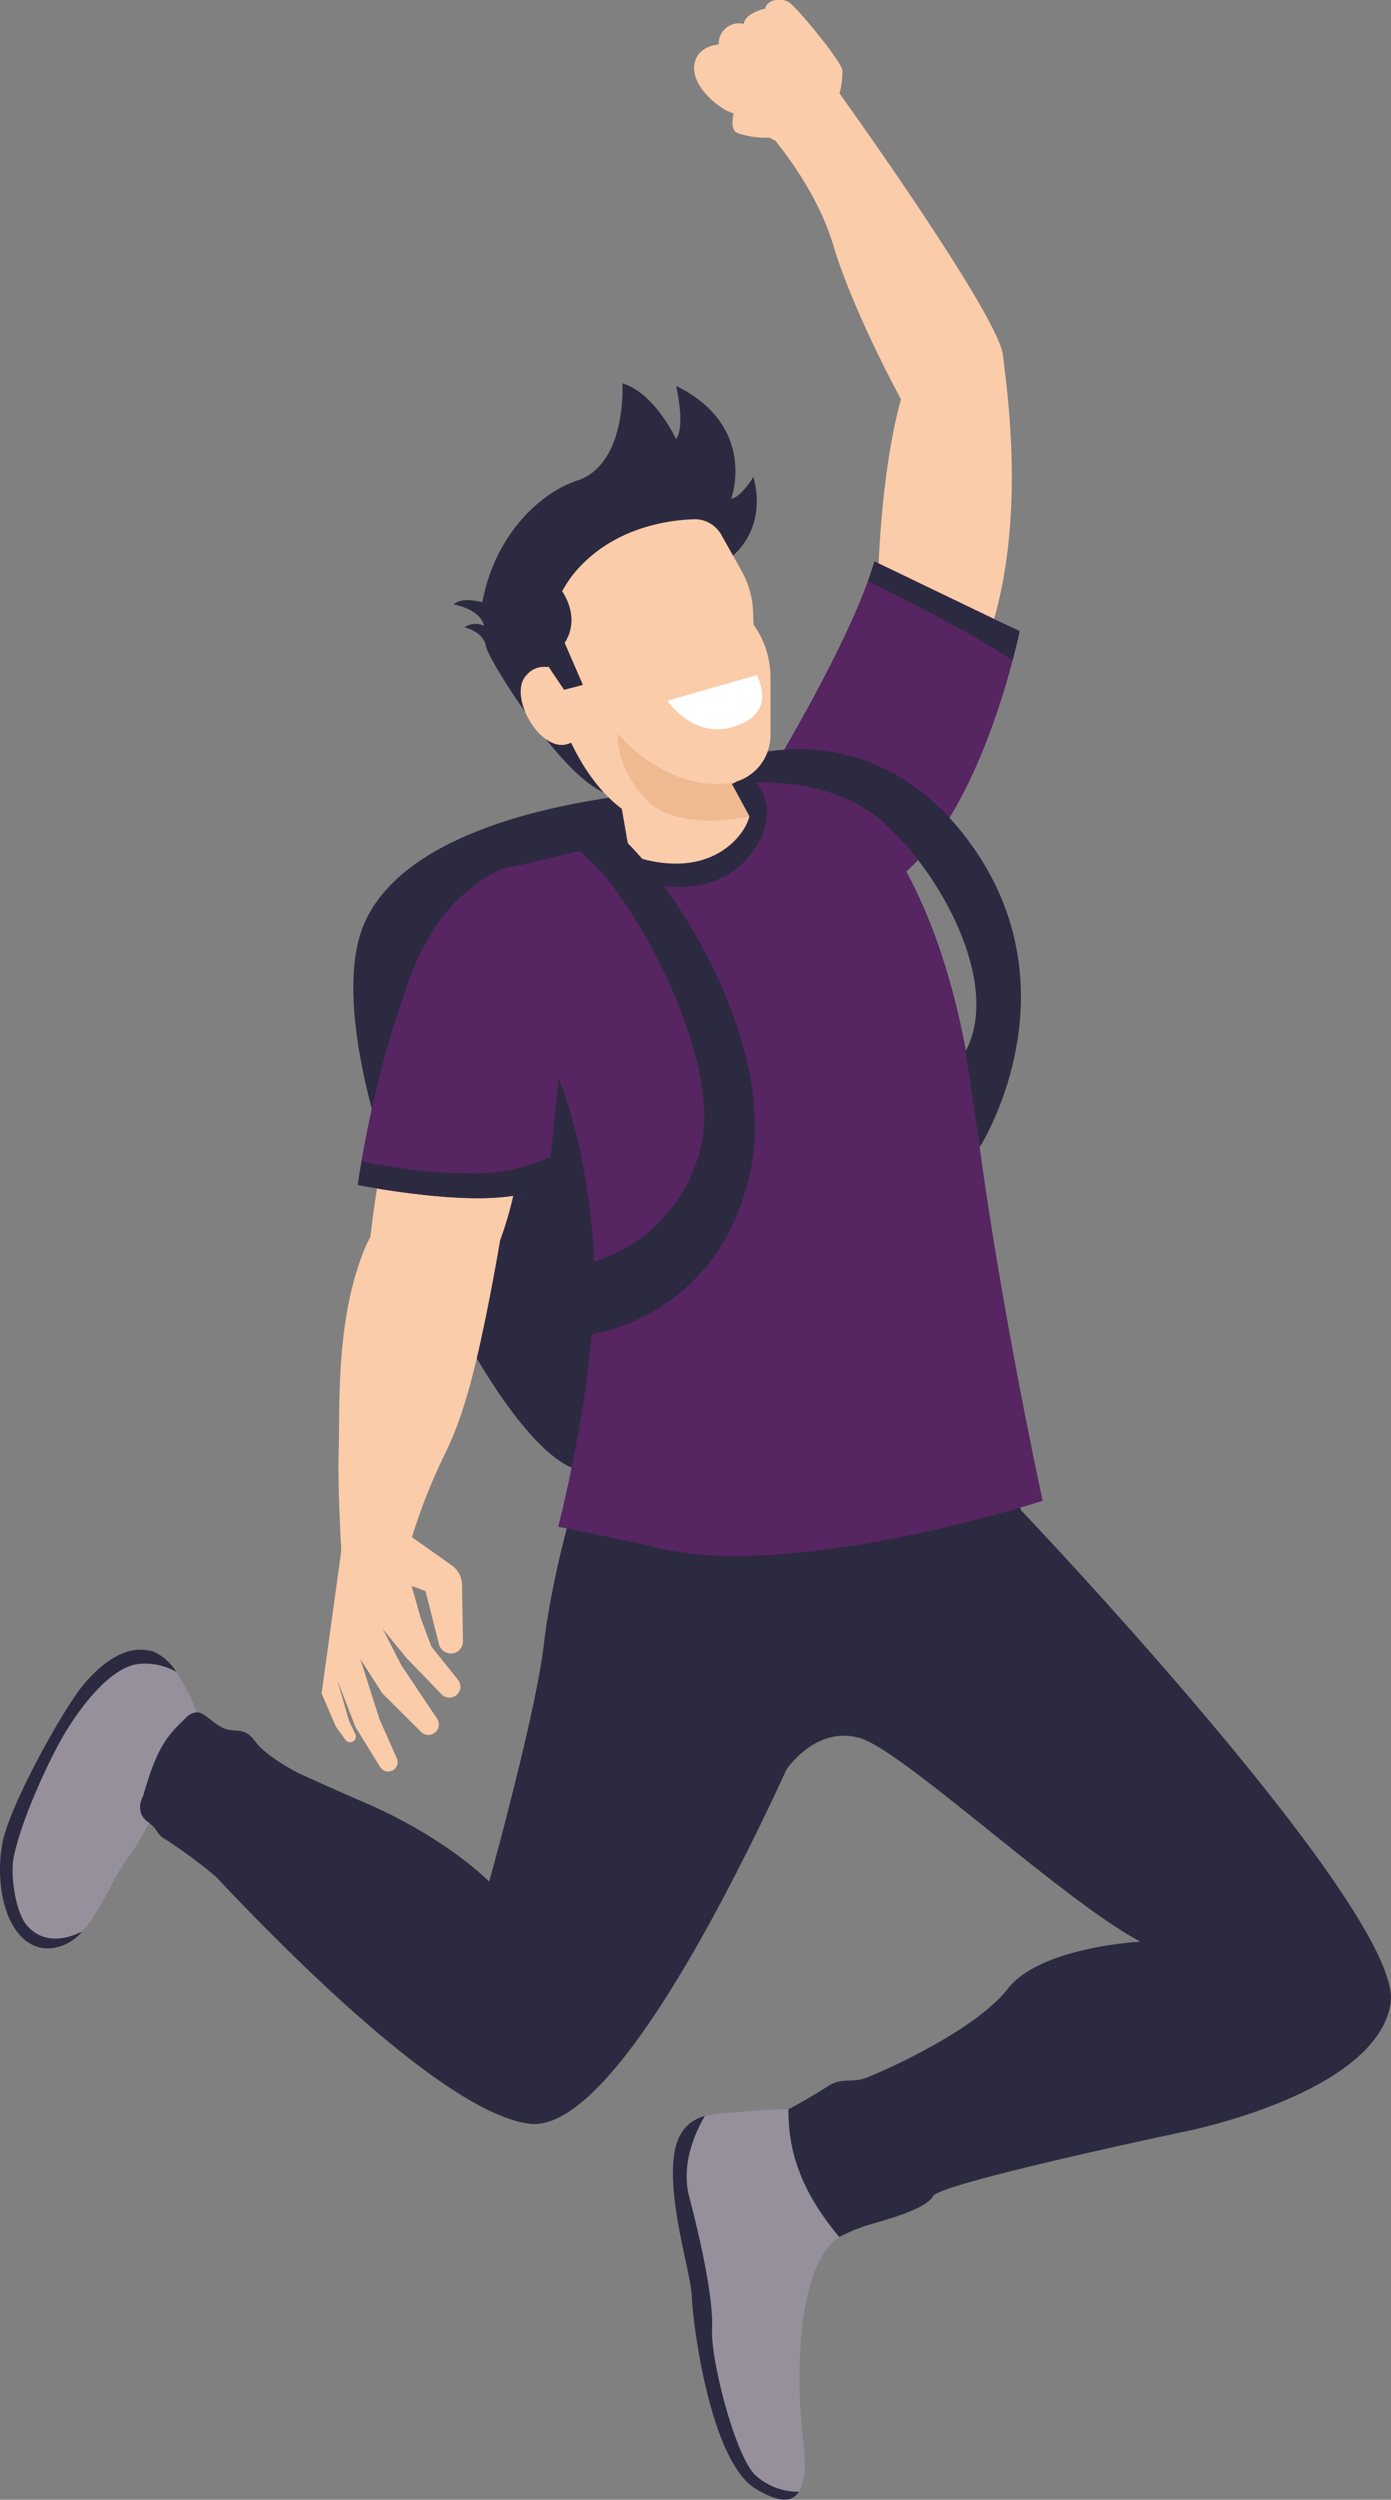 <svg xmlns="http://www.w3.org/2000/svg" viewBox="0 0 194.55 349.46"><rect x="0" y="0" width="194.55" height="349.46" fill="#808080" stroke="none"/><defs><style>.cls-1{fill:#96909d;}.cls-2{fill:#2c2a40;}.cls-3{fill:#fbccaa;}.cls-4{fill:#562562;}.cls-5{fill:#fff;}.cls-6{fill:#efb991;}</style></defs><g id="OBJECTS"><path class="cls-1" d="M26.23,283.14a6.43,6.43,0,0,0,4.3-2.22l.11-.12h0c2.09-2.26,3.6-5.69,5.09-8.27a16.3,16.3,0,0,1,1.31-2c1.41-1.77,3.86-6.43,6-10.72l.32-.65c2.07-4.19,3.77-7.87,3.77-7.87a36,36,0,0,0-2.05-4.66,20.16,20.16,0,0,0-1.28-2.14,6.94,6.94,0,0,0-3.17-2.82c-3.59-1.1-6.92,1.28-9.69,4.5s-10.15,16.44-11.37,22c0,.11-.05.23-.07.34C18.24,275.4,20.61,283.47,26.23,283.14Z" transform="translate(-19.17 -10.77)"/><path class="cls-2" d="M26.23,283.14a6.49,6.49,0,0,0,4.41-2.34c-3.91,1.88-6.29.74-7.66-.81-1.72-1.94-2.36-7.26-1.91-9.51,1.09-5.47,5.14-14.05,7.2-17.47s6.14-9,10.11-9.6a8.76,8.76,0,0,1,5.42,1.07,6.94,6.94,0,0,0-3.17-2.82c-3.59-1.1-6.92,1.28-9.69,4.5s-10.47,17-11.44,22.3C18.24,275.4,20.61,283.47,26.23,283.14Z" transform="translate(-19.17 -10.77)"/><path class="cls-1" d="M115.92,331.77c.06,3,2.42,22.88,8.9,26.9,3.27,2,5.15,1.95,6.09.43a7.63,7.63,0,0,0,.79-3.87,32.75,32.75,0,0,0-.27-4.08c-.89-7.29-1-24.16,5.41-27.82,0,0-1.17-8.71-4.17-14.07a8.92,8.92,0,0,0-3.22-3.61,72.21,72.21,0,0,0-7.29.4,30.82,30.82,0,0,0-4.39.53c-2,.55-3.86,1.91-4.34,5.65C112.59,318.81,115.86,328.76,115.92,331.77Z" transform="translate(-19.17 -10.77)"/><path class="cls-2" d="M115.92,331.77c.06,3,2.42,22.88,8.9,26.9,3.27,2,5.15,1.95,6.09.43a8.83,8.83,0,0,1-6-2.23c-2.81-2.42-6.35-16.07-6.15-20.47s-1.6-12.42-3.2-18.56c-1.21-4.66,1-9.28,2.2-11.26-2,.55-3.86,1.91-4.34,5.65C112.59,318.81,115.86,328.76,115.92,331.77Z" transform="translate(-19.17 -10.77)"/><path class="cls-2" d="M116.48,121.11s-39,1-46.46,19,16,69.43,28.65,75.61,30.46-1.36,36.5-7.74S131.17,126.53,116.48,121.11Z" transform="translate(-19.17 -10.77)"/><path class="cls-3" d="M92.12,169a49.14,49.14,0,0,1-3,15.15s-.87,5.27-2.23,11.8h0c-1.6,7.69-3.16,13.34-5.46,18a80.14,80.14,0,0,0-4.31,10.66c-.12.35-.22.7-.33,1h0c-.91,3-1.32,4.83-1.32,4.83l-8.56-2.85s-.53-9-.37-13.93c.19-6.08-.45-18,3.44-27.83h0a17.25,17.25,0,0,1,1-2.15,160,160,0,0,1,2.68-16.13,17.86,17.86,0,0,1,1.72-4.82S88,161.44,92.12,169Z" transform="translate(-19.17 -10.77)"/><path class="cls-3" d="M74.18,223.81l8.2,5.81a3.38,3.38,0,0,1,1.41,2.67l.13,7.9a1.69,1.69,0,0,1-1.68,1.73h0a1.7,1.7,0,0,1-1.67-1.28l-1.89-7.45-1.94-.7L78,236.93l1.49,4,3.74,4.68a1.52,1.52,0,0,1-.3,2.18h0a1.52,1.52,0,0,1-2-.17L76,242.53l-3.3-4.05,2.6,5.08,5,7.47a1.45,1.45,0,0,1,0,1.63h0a1.46,1.46,0,0,1-2.24.22l-5.42-5.39-3.08-4.8,2.71,8.47,2.4,5.42a1.32,1.32,0,0,1-.51,1.65h0a1.32,1.32,0,0,1-1.81-.42l-3.48-5.64-2.52-6.53,1.62,5.63.89,1.92a.79.79,0,0,1-.38,1.06h0a.81.81,0,0,1-1-.26l-1.33-1.84-2-4.65,2.76-20S68.07,224.8,74.18,223.81Z" transform="translate(-19.17 -10.77)"/><path class="cls-3" d="M154.89,105.93c8.73-17.21,5.18-39.81,4.56-45.53a8.29,8.29,0,0,0-.64-2h0c-3.31-7.86-18.29-29.06-21.7-33.84l-.53-.74-.16-.23-10.51,4.89s7.06,7.39,9.84,16.67,9.43,21.43,9.43,21.43C142.25,77.28,142,91.36,142,91.36,147.11,103.29,154.89,105.93,154.89,105.93Z" transform="translate(-19.17 -10.77)"/><path class="cls-3" d="M136.39,24.38a61,61,0,0,1-8.4,6c-.32.14-.74-.06-1.15-.37a12.37,12.37,0,0,1-4.55-.65c-.8-.39-.76-1.54-.52-2.74-1.93-.52-5.64-3.58-5.52-6.41.13-3.07,3.44-3.22,3.44-3.22a2.84,2.84,0,0,1,3.5-2.88c.21-1.53,3-2.14,3-2.14.31-1.31,2.14-1.49,3.21-.95s7.33,8.17,7.58,9.54A9.93,9.93,0,0,1,136.39,24.38Z" transform="translate(-19.17 -10.77)"/><path class="cls-2" d="M39.77,265.4c1.86,1.38,1,1.69,2.83,2.68a73.22,73.22,0,0,1,6.72,5h0C61.5,286,82,306.12,93.12,307.65c10.47,1.44,26.09-27.95,36.06-49.52h0c.11-.16,4.17-6.15,10.25-4.39s28.82,23.08,39.26,28.46c0,0-14,.72-18.56,6.58s-17.3,11.47-19.62,12.39-3.51-.11-5.66,1.31-5.4,3.17-5.4,3.17c-.09,6.53,2.34,12.18,7.11,17.85a23.53,23.53,0,0,1,3.89-1.64c2.65-.78,8.23-2.25,9.22-4.08s35.46-9.08,35.46-9.08,26.48-5.25,28.53-17.82-51.7-69-51.7-69l-4.17-18.11L138.39,207h0L103,209.62s-6,16.29-7.76,31c-1.15,9.83-7.65,33.19-7.65,33.19s-6-6.17-17.65-11.15c-3-1.28-6.05-2.67-9-4h0s-4.42-2.22-6-4.36-2.48-1.31-4.15-1.81-3.08-2.53-4.19-2.32a2.1,2.1,0,0,0-1.44.76c-2.84,2.67-4.12,4.43-6,11C39.18,261.82,37.92,264,39.77,265.4Z" transform="translate(-19.17 -10.77)"/><path class="cls-4" d="M165,220.57s-35.5,11.56-54.67,6.38c-1.43-.39-13.09-2.75-13.09-2.75s6.58-25,4.74-41.57c-.48-4.4-1.52-13.08-4.63-21-1.11-2.82-2.25-5.69-3.37-8.48-3.33-8.26-6.43-15.79-7.8-19.09a15.51,15.51,0,0,1,5.72-2.58H92a94.81,94.81,0,0,0,11.46-2.65h0a60.84,60.84,0,0,0,16.66-7.68l4.8-2.67,5-2.81s6.2,2.24,12.64,11.44a41.68,41.68,0,0,1-5.35,5.36,29.51,29.51,0,0,0,5.21,2.62,19.46,19.46,0,0,0,3.49-2.53c4.08,7.56,7.82,18.34,9.65,33.59,1.65,13.85,4.56,30,6.71,41.1C163.84,215.23,165,220.57,165,220.57Z" transform="translate(-19.17 -10.77)"/><path class="cls-2" d="M113,134.7c-6.58-.56-8.09-3.7-9.5-5.84a60.84,60.84,0,0,0,16.66-7.68l3.15-1.77c.9,0,3.13,1.66,3.13,5C126.4,128.87,121.71,135.45,113,134.7Z" transform="translate(-19.17 -10.77)"/><path class="cls-2" d="M121.68,88.43s4.85-3.67,2.86-11c0,0-1.62,2.79-3.1,3.07,0,0,3.75-10.14-7.71-15.79,0,0,1.34,5.58,0,7.44,0,0-3-6.46-7.51-7.79,0,0,.68,11.31-6.34,13.6-5,1.63-11.47,7.44-13.25,17,0,0-2.9-.83-4,.31,0,0,3.73.62,4.24,3a2.66,2.66,0,0,0-2.74.21s2.63.54,3,2.6,10.37,17.8,16.38,20.42S121.68,88.43,121.68,88.43Z" transform="translate(-19.17 -10.77)"/><path class="cls-3" d="M106.14,123.84l.8,4.61a3,3,0,0,0,2.22,2.43c9.94,2.59,14.32-3.59,14.82-6-1.28-.51-24-9.72-27.78-18.45C96.2,106.45,98.6,118.19,106.14,123.84Z" transform="translate(-19.17 -10.77)"/><path class="cls-3" d="M124.56,98.09a12.6,12.6,0,0,1,1.84,3.73,12.94,12.94,0,0,1,.53,3.56l0,8.08a7,7,0,0,1-4.73,6.65,23.6,23.6,0,0,1-12.5,1c-8.82-1.91-13-12.6-13-12.6S93,97.47,100.43,89.83c5.12-5.29,12-6.33,15.74-6.47a4.26,4.26,0,0,1,3.89,2.18l2.84,5.06q.33.6.6,1.23a12.65,12.65,0,0,1,1,4.47Z" transform="translate(-19.17 -10.77)"/><path class="cls-5" d="M125,105.16l-12.48,3.57s3.92,6,10.26,3.28C127.75,109.92,125,105.16,125,105.16Z" transform="translate(-19.17 -10.77)"/><path class="cls-6" d="M121.44,120.18s-7.82,2-15.9-6.83c0,0-.36,4.56,4,9.21S124,124.9,124,124.9Z" transform="translate(-19.17 -10.77)"/><path class="cls-3" d="M99.11,105.58s-4-3.44-6.5-.2,3.16,12.38,7.23,8.65S99.11,105.58,99.11,105.58Z" transform="translate(-19.17 -10.77)"/><path class="cls-2" d="M97.58,93.14s3,3.67.57,7.51l2.55,5.87-2.64.68-2.19-3.26-1.7-8.42S96.22,91.66,97.58,93.14Z" transform="translate(-19.17 -10.77)"/><path class="cls-4" d="M161.78,99s-.32,1.6-1,4.14c-2.15,8.2-7.92,26.19-18.34,32a29.51,29.51,0,0,1-5.21-2.62c-4.39-2.75-9.89-7.72-9.39-15.24,0,0,8.94-14.85,12.73-25.3.35-.95.65-1.87.9-2.74l16.62,8Z" transform="translate(-19.17 -10.77)"/><path class="cls-2" d="M161.78,99s-.32,1.6-1,4.14c-3.9-3-16.29-9.2-20.21-11.13.35-.95.65-1.87.9-2.74l16.62,8Z" transform="translate(-19.17 -10.77)"/><path class="cls-4" d="M99,147.11a31.27,31.27,0,0,1-.69,3.3l-1,11.26-1.12,10.84-.32,3.14c-1.89,2.65-8.29,2.89-14.34,2.45h0a109.42,109.42,0,0,1-12.32-1.68s.16-1.22.52-3.31a150.29,150.29,0,0,1,6.71-25.54c2.68-7.26,6.51-11.27,9.7-13.46a15.51,15.51,0,0,1,5.72-2.58H92C100.21,132.28,99.83,141.9,99,147.11Z" transform="translate(-19.17 -10.77)"/><path class="cls-2" d="M96.21,172.51l-.32,3.14c-1.89,2.65-8.29,2.89-14.34,2.45h0a109.42,109.42,0,0,1-12.32-1.68s.16-1.22.52-3.31a73.54,73.54,0,0,0,14.58,1.69A26.44,26.44,0,0,0,96.21,172.51Z" transform="translate(-19.17 -10.77)"/><path class="cls-2" d="M121.53,120.39s13-2,21.23,5.36,16.43,22.72,11.45,32l2,13.37s13.58-21.32-1-42c-9.8-13.9-22.32-14.24-28.65-13.3a6.79,6.79,0,0,1-4.31,4.18Z" transform="translate(-19.17 -10.77)"/><path class="cls-2" d="M90.23,132s3.72-8.49,10.65-7.51,27.66,29.16,23.27,49.88-22.31,22.93-22.31,22.93-3.47-5.26.43-10.16a22,22,0,0,0,15-16.38c3.18-13.49-12.85-40.86-18.74-41.7-2.12-.3-3.72,2-3.72,2S92.28,131.68,90.23,132Z" transform="translate(-19.17 -10.77)"/></g></svg>